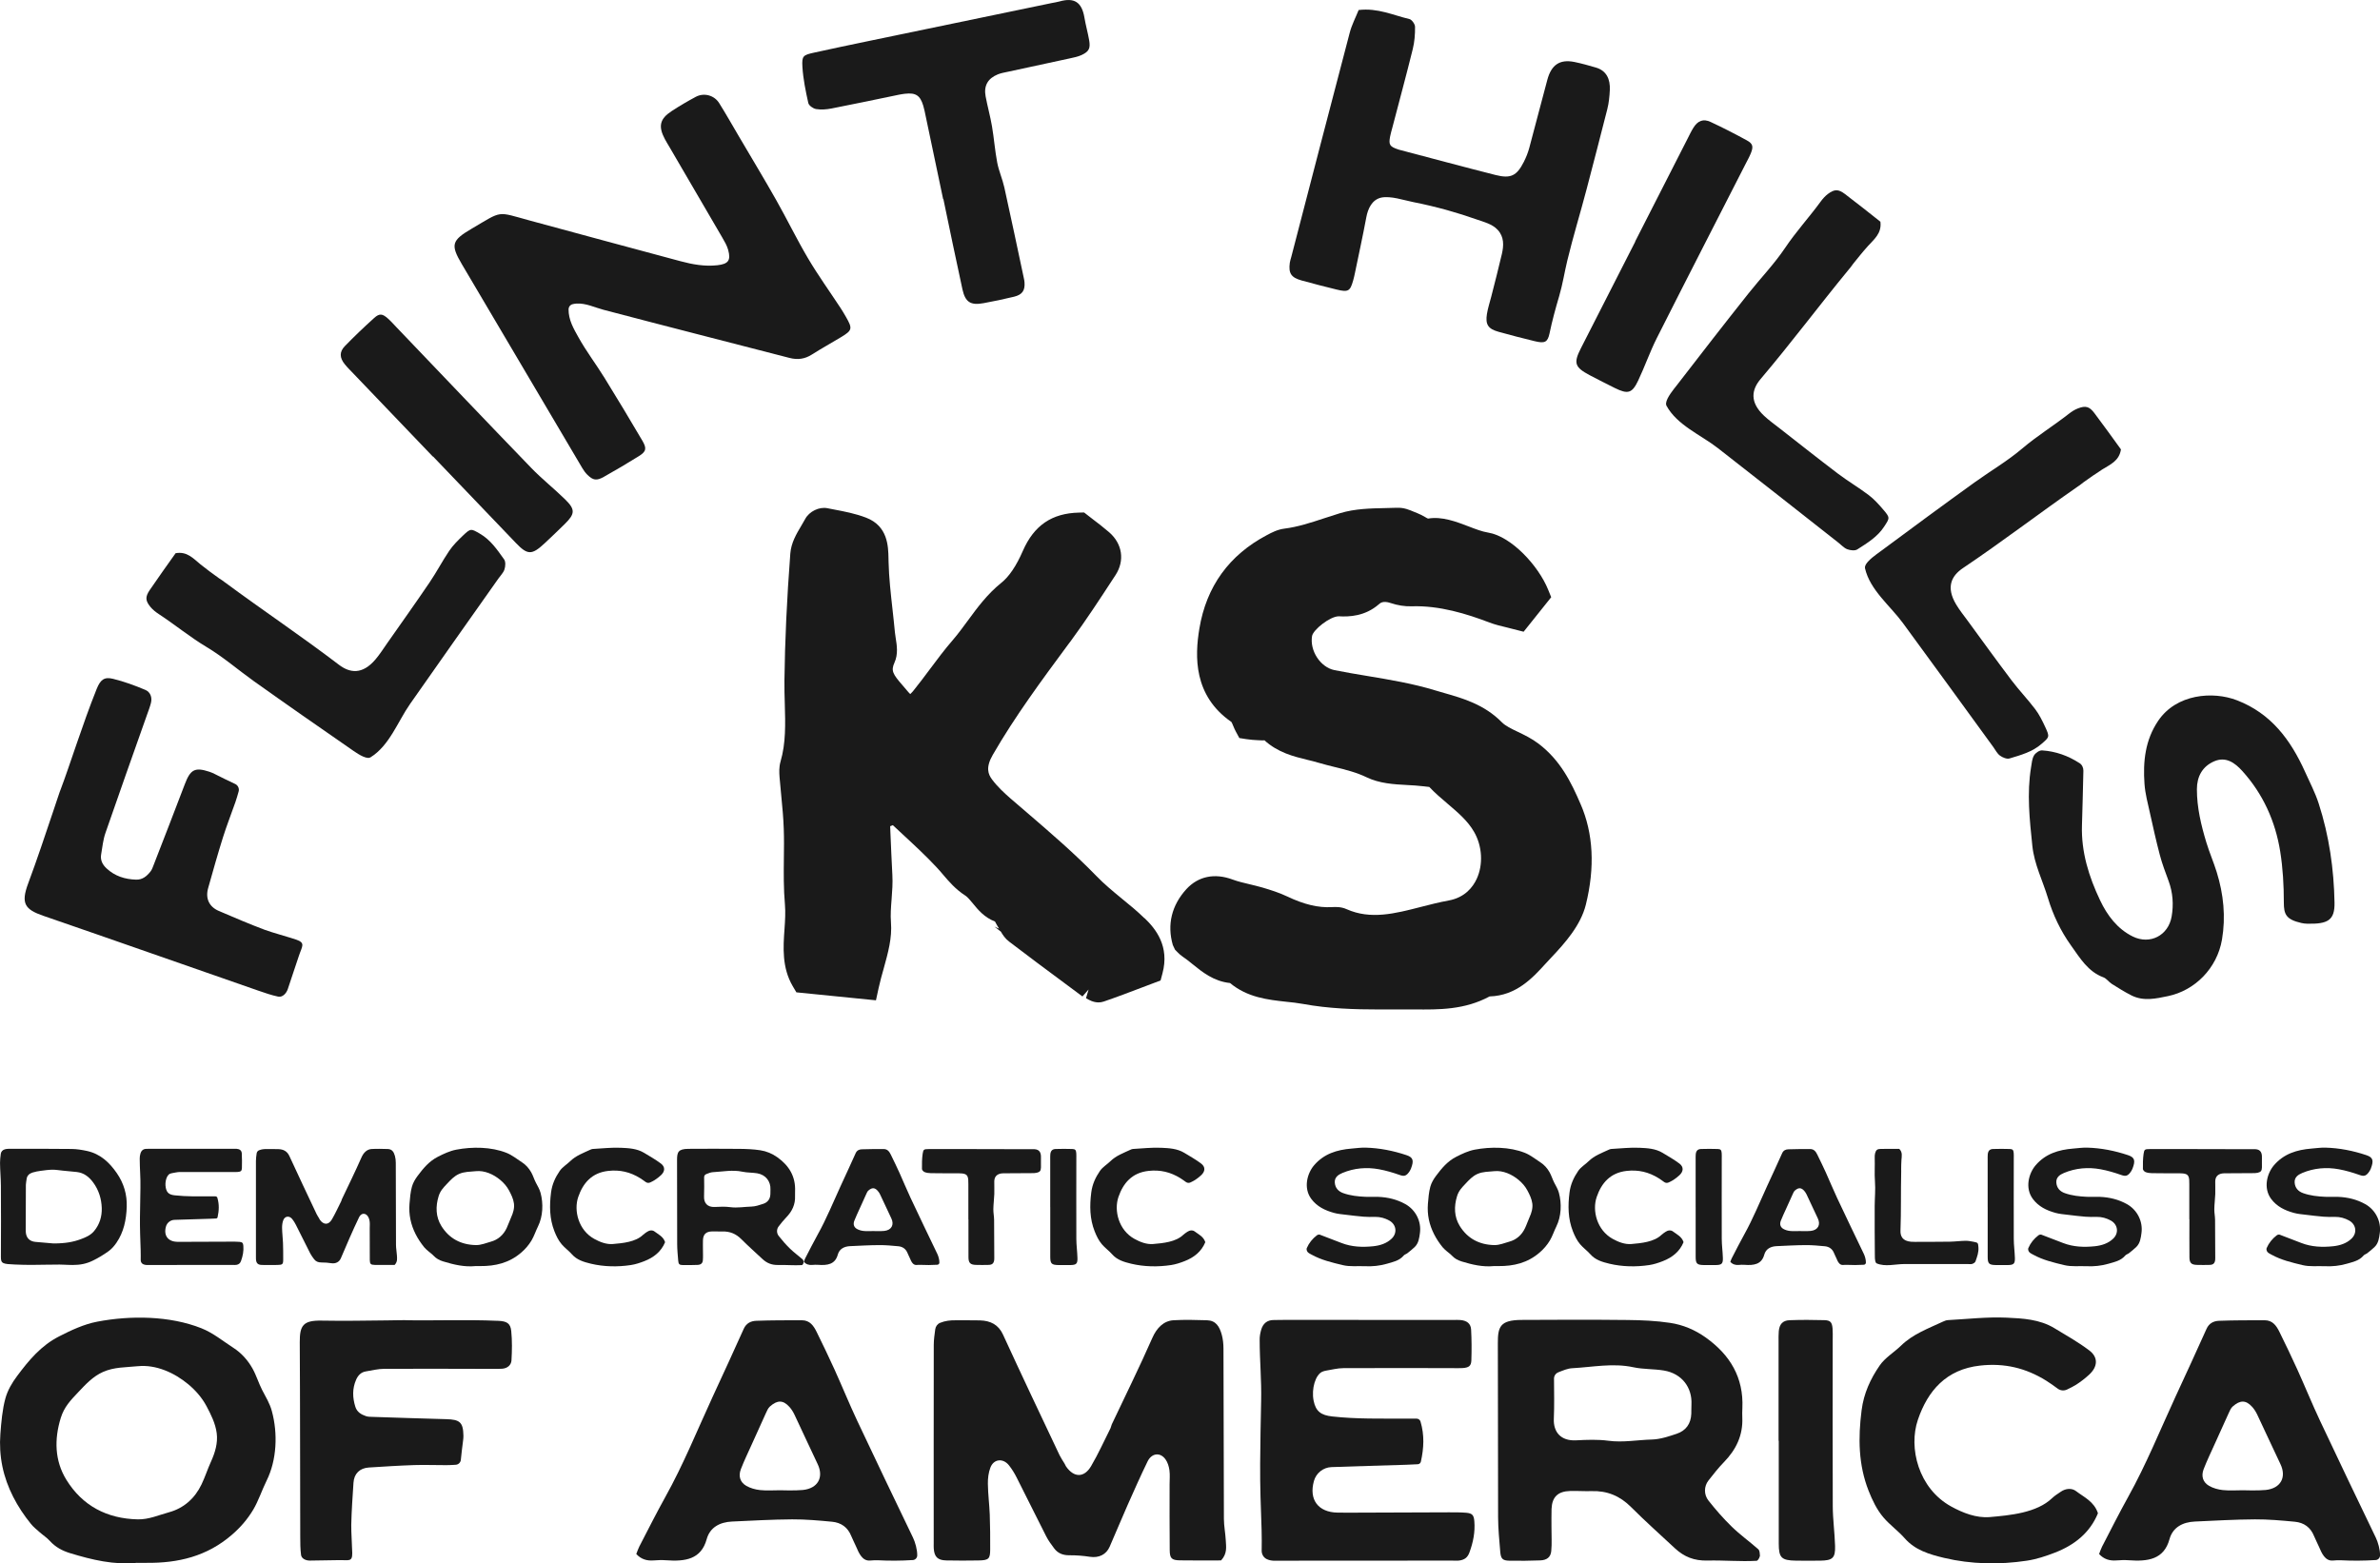 <?xml version="1.0" encoding="UTF-8"?>
<svg id="b" data-name="Layer 1" xmlns="http://www.w3.org/2000/svg" viewBox="0 0 937.66 616">
  <defs>
    <style>
      .c {
        fill: #1a1a1a;
      }
    </style>
  </defs>
  <g>
    <path class="c" d="M92.67,308.91c1.11.53,1.68,1.8,1.34,2.98-.41,1.45-.79,2.78-1.24,4.08-1.62,4.66-3.45,9.26-4.93,13.97-2.08,6.64-3.97,13.34-5.85,20.04-1.13,4.04.42,7.33,4.22,8.95,5.98,2.55,11.95,5.14,18.03,7.41,3.01,1.12,9.27,2.82,12.34,3.85,3.99,1.34,2.4,2.64,1.12,6.6-1.6,4.96-2.7,7.9-4.3,12.88-.55,1.69-2.06,3.37-3.79,3.02-2.59-.53-5.49-1.54-7.97-2.4-28.18-9.78-56.31-19.72-84.51-29.42-7.35-2.53-8.98-4.87-6.03-12.78,3.52-9.44,6.69-19.02,9.91-28.57.83-2.44,2.69-8.17,2.98-8.72,3.43-9.04,8.73-25.98,13.86-38.73.08-.19.14-.39.22-.57,1.48-3.64,2.94-4.89,6.43-4.04,4.35,1.06,8.6,2.62,12.73,4.36,2,.83,2.81,2.94,2.23,5.2-.41,1.59-1.01,3.13-1.56,4.68-5.48,15.52-11.01,31.02-16.38,46.58-.92,2.67-1.18,5.56-1.67,8.37-.4,2.23.54,4.03,2.1,5.49,3.27,3.07,7.26,4.33,11.68,4.46,2.54.07,4.22-1.39,5.65-3.19.62-.78.95-1.81,1.32-2.76,4.08-10.52,8.18-21.02,12.18-31.57,2.22-5.86,3.93-6.91,9.76-4.98.72.24,1.42.55,2.09.89,2.93,1.5,4.96,2.46,8.05,3.93h0Z"/>
    <path class="c" d="M144.98,298.62c-2.2-.08-5.83-2.85-7.17-3.77-12.65-8.75-25.27-17.53-37.8-26.46-6.25-4.46-12.06-9.53-18.66-13.48-6.6-3.95-12.42-8.78-18.82-12.97-1.18-.77-2.34-1.69-3.24-2.77-2.02-2.46-2.14-3.96-.31-6.66,3.34-4.94,6.84-9.76,10.2-14.53,4.55-.83,7.01,2.12,9.83,4.41,2.34,1.9,4.8,3.67,7.25,5.44.64.46,1.51.92,2.09,1.44,15.65,11.55,30.34,21.35,45.15,32.64,4.34,3.31,9.27,4,14.44-2.1,1.72-2.04,3.17-4.31,4.7-6.5,5.55-7.92,11.16-15.79,16.59-23.8,2.75-4.05,5.03-8.43,7.77-12.49,1.47-2.17,3.39-4.07,5.29-5.89,3.19-3.05,3.27-2.86,6.73-.87,4.25,2.44,6.87,6.36,9.59,10.15.65.91.53,2.73.14,3.94-.41,1.31-1.54,2.4-2.37,3.58-11.62,16.48-23.29,32.92-34.83,49.45-4.84,6.93-8.12,16.42-15.59,21.03-.27.17-.61.24-.99.22Z"/>
    <path class="c" d="M170.54,179.91c-10.48-10.94-20.95-21.88-31.42-32.83-1.13-1.18-2.3-2.33-3.33-3.61-2.01-2.51-2.13-4.83.08-7.1,3.71-3.83,7.59-7.52,11.55-11.09,2.06-1.86,3.22-1.71,5.35.17,1.23,1.08,2.31,2.32,3.44,3.5,17.69,18.49,35.32,37.03,53.1,55.43,4.23,4.38,9.06,8.19,13.42,12.47,3.98,3.92,3.83,5.63-.26,9.65-2.64,2.59-5.3,5.15-8.01,7.67-4.92,4.57-6.64,4.54-11.15-.16-10.91-11.37-21.8-22.76-32.7-34.15l-.06.06Z"/>
    <path class="c" d="M225.54,119.88c-.9.21-1.52,1.02-1.54,1.94-.05,4.28,2.06,7.79,3.94,11.16,3.07,5.5,6.92,10.56,10.24,15.93,5.07,8.19,10.02,16.44,14.9,24.74,1.81,3.07,1.5,4.29-1.4,6.09-4.53,2.83-9.14,5.54-13.8,8.16-2.82,1.59-4.22,1.39-6.46-.82-.77-.76-1.42-1.65-1.97-2.58-15.84-26.78-31.67-53.56-47.47-80.37-4.53-7.68-4.1-9.36,3.85-14.02,12.37-7.26,9.65-6.81,22.88-3.22,19.79,5.36,39.57,10.74,59.37,16.03,4.74,1.27,9.58,2.15,14.55,1.59,4.31-.48,5.39-1.9,4.25-6.05-.48-1.74-1.45-3.36-2.37-4.95-6.89-11.87-13.83-23.71-20.75-35.57-.62-1.06-1.28-2.1-1.85-3.19-2.62-4.97-1.98-7.9,2.65-10.94,3.09-2.03,6.29-3.9,9.55-5.65,3.23-1.73,7.27-.65,9.22,2.45,2.72,4.34,5.23,8.8,7.83,13.21,4.88,8.3,9.86,16.54,14.6,24.92,4.32,7.63,8.15,15.55,12.61,23.09,3.94,6.66,8.48,12.97,12.74,19.45.79,1.2,1.52,2.43,2.23,3.68,2.57,4.5,2.44,5.19-1.83,7.79-3.86,2.35-7.84,4.52-11.65,6.95-2.8,1.79-5.65,2.15-8.8,1.33-24.43-6.32-48.89-12.54-73.3-18.97-3.54-.93-6.86-2.65-10.65-2.45-.53.03-1.05.14-1.59.26h0Z"/>
    <path class="c" d="M371.56,78.41c-2.28-10.87-4.56-21.75-6.86-32.63-.29-1.38-.55-2.78-.96-4.13-1.23-4.06-2.94-5.19-7.2-4.71-1.63.18-3.24.56-4.85.89-8.05,1.65-16.09,3.37-24.17,4.93-1.96.38-4.08.53-6.02.21-1.17-.2-2.83-1.38-3.05-2.38-1.04-4.7-2.03-9.47-2.32-14.26-.26-4.35.28-4.64,4.68-5.61,7.02-1.56,14.07-3.02,21.11-4.49,24.14-5.02,48.29-10.02,72.44-15.03,1.01-.21,2.03-.34,3.02-.62,5.82-1.65,8.83.21,9.86,6.37.5,2.98,1.34,5.91,1.86,8.9.56,3.21-.06,4.46-2.98,5.83-1.46.68-3.11.99-4.7,1.34-8.03,1.76-16.07,3.47-24.11,5.21-1.4.31-2.86.53-4.17,1.06-3.96,1.6-5.61,4.49-4.84,8.64.74,3.97,1.84,7.87,2.52,11.85.81,4.75,1.16,9.58,2.06,14.3.64,3.33,2.08,6.5,2.81,9.81,2.63,11.83,5.11,23.7,7.64,35.55.13.59.26,1.19.3,1.79.25,3.19-.86,4.89-4.12,5.68-3.99.97-8.02,1.82-12.06,2.55-5.07.92-7.16-.39-8.28-5.49-2.6-11.84-5.02-23.72-7.51-35.58-.03,0-.06,0-.09.02h0Z"/>
    <path class="c" d="M535.26,3.95c7.56-.9,13.65,2.07,19.99,3.55.97.22,2.23,1.99,2.24,3.04.04,2.93-.19,5.93-.89,8.77-2.56,10.37-5.36,20.68-8.06,31.01-.3,1.15-.65,2.29-.87,3.45-.63,3.33-.18,4,3.35,5.17.19.06.39.11.59.16,12.52,3.29,25.03,6.67,37.58,9.85,6,1.52,8.37.33,11.14-5.13.88-1.74,1.63-3.58,2.14-5.46,2.43-8.97,4.71-17.99,7.15-26.96,1.53-5.64,4.68-8.22,10.75-6.96,2.81.58,5.61,1.37,8.37,2.18,4.21,1.23,5.68,4.59,5.49,8.84-.12,2.54-.38,5.12-1,7.57-2.65,10.43-5.35,20.85-8.08,31.26-2.44,9.33-5.37,18.83-7.66,28.32-1.13,4.67-1.85,9.46-3.21,14.05-1.42,4.82-2.77,9.72-3.79,14.64-.74,3.58-1.9,4.07-5.74,3.16-4.8-1.15-9.57-2.4-14.33-3.72-4.12-1.14-5.27-2.84-4.61-7.01.37-2.33,1.14-4.6,1.72-6.91,1.4-5.56,2.87-11.11,4.16-16.7.77-3.33.96-6.74-1.64-9.56-2.14-2.32-5.48-3.11-8.36-4.12-3.71-1.31-7.47-2.5-11.26-3.56-4.52-1.27-9.1-2.36-13.71-3.27-3.7-.73-8.84-2.53-12.6-1.74-3.64.86-5.2,4.38-5.83,7.76-1.37,7.36-2.98,14.67-4.49,22-.2.97-.42,1.94-.69,2.88-1.2,4.25-1.93,4.69-6.54,3.57-4.59-1.12-9.17-2.3-13.73-3.56-4.18-1.16-5.25-2.83-4.69-6.98.11-.78.38-1.54.58-2.3,7.66-29.48,15.3-58.98,23.05-88.44.79-3,2.27-5.82,3.48-8.83h0Z"/>
    <path class="c" d="M644.23,95.11c6.88-13.49,13.76-26.99,20.64-40.48.74-1.46,1.44-2.95,2.31-4.33,1.71-2.73,3.86-3.6,6.73-2.26,4.84,2.25,9.59,4.69,14.27,7.25,2.44,1.33,2.67,2.48,1.6,5.11-.61,1.51-1.43,2.94-2.17,4.4-11.63,22.79-23.33,45.54-34.85,68.38-2.74,5.44-4.75,11.26-7.36,16.77-2.39,5.05-4.05,5.47-9.19,2.94-3.31-1.64-6.61-3.31-9.88-5.04-5.93-3.14-6.47-4.77-3.52-10.58,7.14-14.05,14.31-28.08,21.47-42.12l-.07-.04Z"/>
    <path class="c" d="M656.39,158.88c.19-2.19,3.14-5.68,4.14-6.96,9.39-12.18,18.81-24.33,28.38-36.37,4.77-6.01,10.14-11.55,14.42-17.94,4.29-6.38,9.41-11.95,13.92-18.12.83-1.14,1.81-2.25,2.93-3.09,2.56-1.89,4.06-1.93,6.67.03,4.76,3.59,9.39,7.33,13.98,10.93.59,4.58-2.48,6.89-4.91,9.59-2.02,2.24-3.91,4.61-5.8,6.96-.5.62-.99,1.46-1.54,2.01-12.35,15.03-22.88,29.19-34.92,43.39-3.53,4.17-4.48,9.05,1.35,14.53,1.94,1.82,4.14,3.38,6.25,5.03,7.62,5.95,15.19,11.96,22.9,17.8,3.91,2.95,8.16,5.45,12.07,8.41,2.09,1.58,3.89,3.59,5.61,5.59,2.88,3.34,2.69,3.41.52,6.76-2.65,4.11-6.7,6.53-10.63,9.05-.94.6-2.75.38-3.94-.06-1.29-.48-2.32-1.66-3.45-2.55-15.85-12.45-31.67-24.95-47.58-37.33-6.67-5.19-15.98-8.96-20.2-16.66-.15-.28-.2-.62-.17-1Z"/>
    <path class="c" d="M734.86,222.91c.78-2.05,4.57-4.6,5.88-5.57,12.35-9.16,24.72-18.29,37.21-27.28,6.23-4.48,12.9-8.36,18.76-13.34,5.86-4.98,12.31-8.93,18.33-13.65,1.11-.87,2.35-1.68,3.67-2.17,2.98-1.13,4.44-.75,6.41,1.85,3.6,4.75,7.05,9.61,10.48,14.32-.68,4.57-4.26,5.96-7.34,7.89-2.55,1.61-5.01,3.37-7.48,5.12-.64.46-1.35,1.13-2.03,1.51-15.97,11.11-29.96,21.87-45.41,32.26-4.53,3.05-6.77,7.49-2.65,14.35,1.37,2.29,3.06,4.38,4.64,6.54,5.71,7.8,11.37,15.65,17.2,23.36,2.95,3.91,6.37,7.47,9.33,11.38,1.58,2.09,2.76,4.52,3.88,6.91,1.86,4,1.66,4.02-1.34,6.65-3.67,3.24-8.23,4.46-12.7,5.81-1.07.32-2.75-.38-3.77-1.13-1.11-.81-1.78-2.23-2.63-3.39-11.87-16.3-23.69-32.63-35.63-48.87-5-6.81-12.94-12.97-14.9-21.53-.07-.31-.03-.65.11-1.01Z"/>
    <path class="c" d="M819.27,300.67c1.01.65,1.56,1.83,1.53,3.03-.19,7.66-.33,14.59-.56,21.52-.34,10.49,2.75,20.29,7.16,29.56,2.79,5.87,6.77,11.23,12.85,14.22,6.82,3.35,14.03-.4,15.32-7.88.81-4.67.5-9.38-1.19-13.97-1.25-3.4-2.55-6.79-3.47-10.3-1.44-5.47-2.67-10.99-3.89-16.51-.84-3.78-1.86-7.58-2.14-11.4-.64-8.88.25-17.31,5.38-24.92,7.15-10.59,21.5-11.79,31.08-8.08,13.4,5.18,21.13,15.57,26.84,28.28,1.84,4.09,3.95,8.12,5.32,12.37,4.12,12.72,6,25.81,6.24,39.08.12,6.91-2.61,8.48-10.76,8.29-.77-.02-1.55-.1-2.3-.28-6.1-1.4-6.91-3.46-6.91-8.13,0-6.67-.37-13.45-1.43-20.05-1.91-11.95-6.8-22.73-14.94-31.72-2.91-3.22-6.47-5.8-11.07-3.81-4.64,2.01-6.8,5.97-6.81,11-.01,7.16,1.65,14.14,3.73,20.99,1.19,3.93,2.85,7.72,4.07,11.65,2.71,8.73,3.6,17.62,2.09,26.56-1.94,11.43-10.75,20.12-21.25,22.31-4.72.98-9.64,2.14-14.43-.27-2.66-1.34-5.2-2.94-7.73-4.53-1.18-.74-2.08-2.14-3.31-2.59-6.1-2.25-9.22-7.6-12.78-12.57-4.06-5.67-7.07-12.01-9.08-18.69-2.06-6.84-5.38-13.26-6.14-20.54-1.08-10.36-2.21-20.69-.5-31,.26-1.59.39-3.34,1.16-4.64.6-1,2.12-2.05,3.19-1.98,5.35.35,10.28,2.12,14.73,5.02h0Z"/>
  </g>
  <g>
    <g>
      <g>
        <path class="c" d="M.29,454.68c.11-.91.79-1.64,1.68-1.84.44-.1.86-.18,1.28-.18,8.34-.02,16.67-.04,25.01.06,2.01.02,4.04.36,6.01.78,5.21,1.13,8.82,4.5,11.73,8.71,2.77,4,4.1,8.47,3.93,13.35-.18,5.05-1.15,9.89-4.07,14.14-.85,1.24-1.9,2.44-3.11,3.31-1.98,1.42-4.1,2.71-6.31,3.77-2.52,1.21-4.92,1.65-7.83,1.65-2.39,0-4.49-.24-6.94-.14-.86.04-2.37,0-3.24.03-4.19.12-8.29.12-12.58-.07-4.75-.21-5.53-.33-5.5-3.01.07-9.32.05-18.65,0-27.98-.02-3.04-.32-6.07-.34-9.1-.01-1.13.14-2.26.29-3.46h0ZM21.09,489.94c4.56.02,7.84-.59,10.74-1.68,1.91-.71,3.79-1.5,5.17-3.11,2.25-2.64,3.19-5.85,3.09-9.14-.11-3.63-1.17-7.14-3.43-10.16-1.63-2.19-3.64-3.75-6.45-4.06-1.85-.2-3.7-.36-5.55-.54-1.34-.13-2.69-.37-4.03-.36-1.51.02-3.03.23-4.54.44-1.08.15-2.18.33-3.22.66-1.28.4-2.24,1.19-2.4,2.66-.08.75-.27,1.49-.28,2.24-.04,5.51-.04,11.03-.05,16.54,0,.68-.03,1.36.02,2.03.15,2.31,1.53,3.69,3.84,3.88,2.36.19,4.72.4,7.08.61h0Z"/>
        <path class="c" d="M85.65,472c.77,2.6.64,5.05.07,7.62-.06.27-.3.48-.59.49-.8.04-1.49.08-2.19.1-4.74.15-9.48.27-14.23.44-1.57.06-2.91,1.14-3.33,2.65-.98,3.54.81,5.93,4.48,6,.68.01,1.36.02,2.04.01,6.38-.02,12.75-.05,19.13-.07,1.1,0,2.21-.01,3.31.08,1.15.1,1.45.44,1.54,1.6.17,2.05-.22,4-.93,5.95-.35.96-.93,1.35-1.79,1.51-.49.09-1.02.03-1.53.03-10.88,0-21.76.02-32.65.02-.85,0-1.74.11-2.6-.32-.59-.29-.94-.92-.94-1.58,0-1.24.03-2.6-.02-3.96-.15-4.22-.31-8.39-.28-12.61.03-3.98.1-7.96.19-11.95.09-3.85-.28-7.68-.28-11.52-.02-.66.11-1.34.29-1.98.34-1.17,1.12-1.86,2.42-1.84.68,0,1.36-.03,2.04-.03,10.71,0,21.43,0,32.14,0,.42,0,.85-.02,1.27.01,1.24.1,1.98.66,2.05,1.81.1,1.94.11,3.9.05,5.84-.04,1.07-.48,1.39-1.67,1.48-.68.05-1.36.01-2.04.01-6.89,0-13.77-.03-20.66,0-1.08,0-2.16.3-3.24.47-.25.04-.5.11-.73.21-1.3.56-2.11,3.22-1.66,5.51.4,2.06,1.44,2.77,3.52,3,4.65.52,9.32.4,13.98.41.67,0,1.33,0,2.07,0,.35,0,.66.22.76.56h0Z"/>
        <path class="c" d="M155.47,498.41c-2.57,0-5.21.03-7.84-.01-1.57-.03-1.92-.37-1.94-1.93-.04-4.17-.02-8.34-.03-12.51,0-.9.09-1.81-.03-2.69-.1-.72-.33-1.5-.75-2.08-1.02-1.42-2.64-1.17-3.4.4-1.34,2.75-2.58,5.55-3.82,8.35-1.16,2.61-2.25,5.26-3.39,7.88-.65,1.48-2.05,2.17-3.76,1.91-1.29-.2-2.58-.3-3.89-.29-1.25,0-2.21-.37-2.9-1.32-.54-.73-1.09-1.46-1.5-2.25-1.9-3.73-3.74-7.49-5.63-11.22-.4-.8-.88-1.58-1.44-2.29-1.12-1.43-2.9-1.26-3.54.4-.37.96-.5,2.06-.48,3.1.03,1.94.28,3.89.36,5.83.08,2.2.09,4.41.08,6.62,0,1.83-.28,2.08-2.24,2.11-2.04.03-4.08.05-6.13,0-1.63-.04-2.24-.68-2.36-2.25-.02-.33-.01-.65-.01-.98,0-12.59-.02-25.17,0-37.76,0-1,.15-1.99.28-2.95.07-.55.42-1.03.93-1.24,1-.41,1.97-.5,2.98-.48,1.53.02,3.06-.03,4.59.02,2.01.06,3.51.8,4.39,2.71,3.52,7.67,7.14,15.29,10.75,22.92.21.45.71,1.2.96,1.63.1.17.16.36.27.52,1.49,2.15,3.44,2.19,4.77-.07,1.37-2.34,2.48-4.81,3.7-7.24.11-.22.12-.48.23-.7,2.59-5.48,5.28-10.92,7.72-16.47.82-1.87,2.14-3.23,4.01-3.34,2.12-.13,4.25-.06,6.37,0,1.67.05,2.38,1.15,2.82,2.76.23.85.32,1.76.33,2.64.04,10.79.04,21.58.08,32.37,0,1.37.29,2.74.36,4.12.06,1.21.32,2.47-.89,3.79h0Z"/>
        <path class="c" d="M174.61,497.03c-1.5-.46-2.8-1.15-3.88-2.34-.57-.62-1.3-1.09-1.93-1.65-.58-.51-1.19-1-1.67-1.59-2.59-3.19-4.6-6.89-5.43-10.94-.42-2.03-.53-4.11-.37-6.18.17-2.18.37-4.63.96-6.74.43-1.55,1.26-2.95,2.21-4.23,2.26-3.03,4.56-5.8,7.99-7.56,2.29-1.17,4.73-2.32,7.27-2.81,6.29-1.2,13.76-1.14,19.78,1.25,2.24.89,4.08,2.43,6.08,3.71,1.54.99,2.77,2.37,3.66,3.96.73,1.29,1.14,2.73,1.82,4.05.7,1.36,1.46,2.55,1.87,4.06,1.14,4.23.94,9.26-1,13.19-.9,1.81-1.55,3.86-2.57,5.57-1.08,1.8-2.42,3.35-4.01,4.73-4.77,4.13-10.24,5.4-16.24,5.35-.6,0-1.19,0-1.79,0-4.39.44-8.57-.56-12.73-1.83ZM187.43,461.47c-2.28.24-4.42.14-6.58,1.09-1.91.84-3.32,2.37-4.72,3.86-1.47,1.55-2.67,2.79-3.32,4.9-1.25,4.07-1.14,8.14,1.05,11.7,3.06,4.99,7.76,7.45,13.61,7.57,2.1.04,3.97-.81,5.91-1.34,2.83-.77,4.94-2.64,6.22-5.32.67-1.41,1.14-2.9,1.79-4.32.77-1.69,1.34-3.54,1.09-5.42-.24-1.82-1.1-3.57-1.96-5.17-.85-1.58-2.06-2.97-3.44-4.11-2.62-2.19-6.15-3.81-9.63-3.44h0Z"/>
        <path class="c" d="M254.42,465.76c-.78-.56-1.49-1.08-2.24-1.55-3.86-2.39-7.91-3.37-12.55-2.85-6.45.71-9.95,4.79-11.83,10.3-1.81,5.33.08,13.05,6.32,16.49,2.19,1.21,4.78,2.24,7.34,2.02,3.87-.33,8.93-.79,11.86-3.6.49-.47,1.08-.83,1.64-1.22.94-.65,2.11-.73,2.89-.13,1.52,1.17,3.46,1.98,4.18,4.22-1.54,3.75-4.5,6.05-8.17,7.48-1.72.67-3.49,1.26-5.33,1.54-5.19.78-10.61.69-15.72-.53-2.84-.68-5.53-1.48-7.49-3.71-1.26-1.43-2.82-2.52-4.04-3.96-1.28-1.5-2.13-3.29-2.85-5.11-1.94-4.93-2-10.02-1.33-15.28.41-3.26,1.69-5.98,3.43-8.51,1.04-1.51,2.76-2.51,4.11-3.82,2.27-2.21,5.16-3.23,7.91-4.52.3-.14.64-.28.96-.3,3.72-.2,7.46-.64,11.16-.47,3.08.14,6.28.3,9.08,1.99,2.25,1.36,4.55,2.66,6.65,4.24,1.74,1.32,1.62,3.1-.04,4.62-.75.69-1.57,1.32-2.43,1.88-.54.35-1.12.62-1.76.93-.56.27-1.24.22-1.75-.15Z"/>
        <path class="c" d="M316.57,497.58c-.15.5-.42.89-.65.9-3.13.18-6.18-.12-9.32-.05-2.52.06-4.45-.71-6.19-2.33-2.79-2.61-5.65-5.14-8.34-7.84-2.11-2.12-4.54-3.13-7.5-3.03-1.36.04-2.72-.06-4.08-.02-2.33.06-3.44,1.13-3.54,3.41-.05,1.18,0,2.39-.01,3.5-.01,1.68.1,3.04-.04,4.52-.11,1.16-.84,1.72-2.1,1.76-1.95.07-3.91.1-5.87.06-1.28-.03-1.62-.37-1.73-1.69-.18-2.18-.4-4.37-.41-6.56-.04-11.03,0-22.05-.05-33.08-.01-3.16.43-4.43,4.51-4.46,6.72-.04,13.45-.06,20.17.01,2.71.03,5.43.14,8.11.55,2.42.37,4.69,1.31,6.74,2.77,4.63,3.3,7.23,7.6,6.97,13.42-.03.6-.04,1.21-.01,1.82.15,3.35-1.17,6.09-3.49,8.46-1.06,1.08-2,2.29-2.94,3.49-.88,1.12-.89,2.69,0,3.81,1.37,1.74,2.84,3.43,4.43,4.98,1.57,1.53,3.37,2.82,5.02,4.27.31.28.29.73.34,1.31ZM277.41,463.83c.01,2.63.08,5.13-.03,7.63-.11,2.52,1.31,4.26,4.23,4.11,2.04-.11,4.11-.19,6.12.08,2.81.37,5.55-.16,8.32-.23,1.57-.04,3.15-.59,4.66-1.09,1.78-.59,2.74-1.93,2.8-3.83.02-.59,0-1.19.03-1.78.15-3.13-1.76-5.84-5.25-6.42-1.91-.32-3.9-.21-5.79-.62-3.91-.84-7.77-.02-11.64.18-.87.04-1.72.42-2.63.77-.5.19-.83.67-.82,1.2Z"/>
        <path class="c" d="M369.27,498.34c-2.22.14-4.5.15-6.61.04-.52-.03-1.04.02-1.56.05-1.45.1-2.09-1.41-2.62-2.65-.29-.69-.66-1.34-.93-2.03-.65-1.63-1.91-2.54-3.63-2.7-2.52-.24-5.06-.47-7.6-.45-3.81.02-7.62.24-11.43.41-2.33.11-4.21,1.1-4.82,3.35-1.06,3.87-4.1,4.28-7.78,4.01-.77-.06-1.54-.02-2.3.04-1.31.1-2.39-.22-3.31-1.22.2-.51.35-.98.57-1.41,1.64-3.16,3.23-6.34,4.97-9.46,3.43-6.16,6.06-12.69,9-19.07,1.98-4.28,3.96-8.56,5.89-12.87.48-1.08,1.37-1.5,2.39-1.53,2.89-.11,5.78-.1,8.67-.1,1.51,0,2.23,1.06,2.79,2.2,1.17,2.38,2.32,4.77,3.42,7.18,1.47,3.24,2.8,6.54,4.32,9.76,3.49,7.42,7.04,14.82,10.6,22.21.39.81.82,2.24.8,3.38,0,.46-.37.84-.83.87ZM348.37,485.01c2.87-.3,4-2.42,2.8-4.93-1.5-3.14-2.94-6.3-4.43-9.44-.25-.52-.57-1.02-.96-1.45-1.18-1.31-2.27-1.32-3.69-.06-.36.32-.56.82-.77,1.27-.9,1.95-1.78,3.92-2.66,5.88-.71,1.58-1.47,3.15-2.09,4.76-.51,1.33-.15,2.5,1.03,3.18.77.44,1.72.71,2.61.8,1.26.14,2.55.04,3.82.04,0,0,2.9.1,4.33-.05Z"/>
        <path class="c" d="M381.51,480.43c0-4.6,0-9.19,0-13.79,0-.59.01-1.17-.04-1.76-.15-1.75-.75-2.35-2.51-2.52-.67-.06-1.36-.05-2.04-.05-3.4-.02-6.8,0-10.2-.06-.83-.01-1.7-.13-2.46-.43-.46-.18-1.03-.8-1.03-1.22-.02-1.99-.02-4,.27-5.97.26-1.78.51-1.85,2.37-1.87,2.97-.03,5.95-.03,8.92-.02,10.2.02,20.4.05,30.6.07.42,0,.85.03,1.27,0,2.5-.17,3.56.83,3.45,3.42-.05,1.25.04,2.51,0,3.76-.05,1.35-.4,1.8-1.7,2.11-.65.15-1.34.14-2.02.14-3.4.03-6.8.04-10.2.06-.59,0-1.2-.03-1.78.07-1.74.31-2.65,1.34-2.69,3.09-.04,1.67.08,3.34.01,5.01-.07,1.99-.35,3.98-.38,5.97-.02,1.4.29,2.81.3,4.21.06,5.01.05,10.03.07,15.04,0,.25,0,.5-.03.75-.17,1.31-.77,1.91-2.15,1.95-1.7.05-3.4.05-5.1,0-2.13-.06-2.87-.77-2.89-2.93-.04-5.01-.01-10.03-.01-15.04-.01,0-.02,0-.04,0h0Z"/>
        <path class="c" d="M413.76,475.65c0-6.26,0-12.53,0-18.79,0-.68-.02-1.36.04-2.03.12-1.33.75-2.05,2.05-2.1,2.2-.08,4.42-.07,6.62,0,1.15.03,1.45.41,1.55,1.58.06.67.03,1.35.03,2.03,0,10.58-.04,21.17,0,31.75.01,2.52.37,5.04.44,7.56.07,2.31-.46,2.78-2.83,2.81-1.53.02-3.06.02-4.59,0-2.78-.04-3.28-.54-3.29-3.24,0-6.52,0-13.03,0-19.56h-.03Z"/>
        <path class="c" d="M467.25,465.76c-.78-.56-1.49-1.08-2.24-1.55-3.86-2.39-7.91-3.37-12.55-2.85-6.45.71-9.95,4.79-11.83,10.3-1.81,5.33.08,13.05,6.32,16.49,2.19,1.21,4.78,2.24,7.34,2.02,3.87-.33,8.93-.79,11.86-3.6.49-.47,1.08-.83,1.64-1.22.94-.65,2.11-.73,2.89-.13,1.52,1.17,3.46,1.98,4.18,4.22-1.54,3.75-4.5,6.05-8.17,7.48-1.72.67-3.49,1.26-5.33,1.54-5.19.78-10.61.69-15.72-.53-2.84-.68-5.53-1.48-7.49-3.71-1.26-1.43-2.82-2.52-4.04-3.96-1.28-1.5-2.13-3.29-2.85-5.11-1.94-4.93-2-10.02-1.33-15.28.41-3.26,1.69-5.98,3.43-8.51,1.04-1.51,2.76-2.51,4.11-3.82,2.27-2.21,5.16-3.23,7.91-4.52.3-.14.64-.28.96-.3,3.72-.2,7.46-.64,11.16-.47,3.08.14,6.28.3,9.08,1.99,2.25,1.36,4.55,2.66,6.65,4.24,1.74,1.32,1.62,3.1-.04,4.62-.75.69-1.57,1.32-2.43,1.88-.54.35-1.12.62-1.76.93-.56.27-1.24.22-1.75-.15Z"/>
      </g>
      <g>
        <path class="c" d="M520.19,486.57c2.96,1.13,5.64,2.14,8.31,3.19,4.04,1.58,8.29,1.73,12.51,1.29,2.67-.28,5.32-1.09,7.32-3.05,2.25-2.2,1.78-5.52-.96-7.06-1.71-.96-3.59-1.49-5.61-1.46-1.5.02-3,.06-4.49-.07-2.33-.19-4.65-.48-6.97-.76-1.59-.19-3.21-.32-4.74-.74-3.55-.98-6.71-2.49-8.97-5.54-3.14-4.25-1.63-10.01,1.14-13.24,3.87-4.51,8.99-6.09,14.73-6.56,1.85-.15,3.71-.42,5.56-.37,5.53.15,10.89,1.22,16.1,2.96,2.71.9,2.95,2.19,1.75,5.34-.11.3-.26.59-.43.86-1.39,2.18-2.3,2.22-4.12,1.57-2.6-.92-5.29-1.71-8.01-2.21-4.92-.9-9.8-.49-14.43,1.45-1.65.69-3.15,1.72-3.01,3.79.14,2.09,1.39,3.48,3.35,4.17,2.79.99,5.74,1.31,8.7,1.44,1.7.08,3.41-.05,5.1.02,3.78.15,7.37,1.03,10.64,2.85,4.19,2.33,6.36,6.97,5.76,11.36-.27,1.98-.5,4.05-2.1,5.59-.89.85-1.87,1.62-2.83,2.39-.45.36-1.12.51-1.47.93-1.72,2.07-4.23,2.54-6.66,3.25-2.77.8-5.66,1.1-8.54.96-2.95-.14-5.91.27-8.86-.44-4.19-1.01-8.37-2-12.15-4.08-.58-.32-1.25-.61-1.65-1.09-.31-.37-.51-1.11-.33-1.52.88-2.04,2.24-3.71,3.99-5.05.39-.3.93-.36,1.39-.18Z"/>
        <path class="c" d="M575.84,497.03c-1.5-.46-2.8-1.15-3.88-2.34-.57-.62-1.3-1.09-1.93-1.65-.58-.51-1.19-1-1.67-1.59-2.59-3.19-4.59-6.89-5.43-10.94-.42-2.03-.53-4.11-.37-6.18.17-2.18.37-4.63.95-6.74.43-1.55,1.26-2.95,2.21-4.23,2.26-3.03,4.55-5.8,7.99-7.56,2.29-1.17,4.73-2.32,7.27-2.81,6.29-1.2,13.76-1.14,19.78,1.25,2.24.89,4.08,2.43,6.08,3.71,1.54.99,2.77,2.37,3.66,3.96.72,1.29,1.14,2.73,1.81,4.05.7,1.36,1.46,2.55,1.87,4.06,1.14,4.23.94,9.26-1,13.19-.9,1.81-1.55,3.86-2.57,5.57-1.08,1.8-2.42,3.35-4.02,4.73-4.77,4.13-10.24,5.4-16.24,5.35-.6,0-1.19,0-1.79,0-4.39.44-8.57-.56-12.73-1.83ZM582.08,462.56c-1.91.84-3.32,2.37-4.72,3.86-1.47,1.55-2.67,2.79-3.32,4.9-1.25,4.07-1.14,8.14,1.04,11.7,3.06,4.99,7.76,7.45,13.61,7.57,2.1.04,3.97-.81,5.91-1.34,2.83-.77,4.94-2.64,6.21-5.32.68-1.41,1.14-2.9,1.79-4.32.77-1.69,1.33-3.54,1.09-5.42-.24-1.82-1.1-3.57-1.96-5.17-.85-1.58-2.06-2.97-3.44-4.11-2.62-2.19-6.15-3.81-9.63-3.44-2.28.24-4.42.14-6.58,1.09Z"/>
        <path class="c" d="M657.41,465.91c-.57.27-1.25.22-1.75-.15-.78-.56-1.49-1.08-2.24-1.55-3.86-2.39-7.91-3.37-12.55-2.85-6.44.71-9.95,4.79-11.82,10.3-1.82,5.33.08,13.05,6.32,16.49,2.19,1.21,4.79,2.24,7.34,2.02,3.86-.33,8.93-.79,11.86-3.6.49-.47,1.09-.83,1.64-1.22.94-.65,2.11-.73,2.89-.13,1.52,1.17,3.46,1.98,4.18,4.22-1.54,3.75-4.5,6.05-8.17,7.48-1.72.67-3.49,1.26-5.33,1.54-5.19.78-10.61.69-15.72-.53-2.84-.68-5.53-1.48-7.49-3.71-1.26-1.43-2.82-2.52-4.04-3.96-1.28-1.5-2.13-3.29-2.85-5.11-1.94-4.93-2-10.02-1.33-15.28.41-3.26,1.7-5.98,3.43-8.51,1.03-1.51,2.76-2.51,4.1-3.82,2.27-2.21,5.16-3.23,7.92-4.52.3-.14.63-.28.96-.3,3.72-.2,7.46-.64,11.17-.47,3.08.14,6.28.3,9.08,1.99,2.25,1.36,4.55,2.66,6.65,4.24,1.74,1.32,1.62,3.1-.04,4.62-.75.69-1.57,1.32-2.43,1.88-.54.35-1.12.62-1.76.93h0Z"/>
        <path class="c" d="M668.04,475.65c0-6.26,0-12.53,0-18.79,0-.68-.02-1.36.04-2.03.12-1.33.74-2.05,2.05-2.1,2.2-.08,4.42-.07,6.62,0,1.15.03,1.45.41,1.55,1.58.06.67.03,1.35.03,2.03,0,10.58-.04,21.17,0,31.75,0,2.52.37,5.04.44,7.56.07,2.31-.47,2.78-2.84,2.81-1.53.02-3.06.02-4.59,0-2.78-.04-3.28-.54-3.29-3.24,0-6.52,0-13.03,0-19.56h-.04Z"/>
        <path class="c" d="M734.27,498.34c-2.21.14-4.5.15-6.61.04-.52-.03-1.03.02-1.55.05-1.45.1-2.1-1.41-2.62-2.65-.29-.69-.66-1.34-.93-2.03-.65-1.63-1.91-2.54-3.63-2.7-2.53-.24-5.06-.47-7.6-.45-3.81.02-7.62.24-11.43.41-2.33.11-4.21,1.1-4.82,3.35-1.06,3.87-4.1,4.28-7.78,4.01-.77-.06-1.54-.02-2.3.04-1.31.1-2.39-.22-3.3-1.22.2-.51.35-.98.57-1.41,1.64-3.16,3.23-6.34,4.97-9.46,3.43-6.16,6.06-12.69,9-19.07,1.98-4.28,3.96-8.56,5.89-12.87.48-1.08,1.37-1.5,2.39-1.53,2.89-.11,5.78-.1,8.67-.1,1.51,0,2.23,1.06,2.79,2.2,1.17,2.38,2.32,4.77,3.42,7.18,1.47,3.24,2.8,6.54,4.32,9.76,3.49,7.42,7.04,14.82,10.6,22.21.39.81.82,2.24.8,3.38,0,.46-.37.84-.83.87ZM713.37,485.01c2.87-.3,4-2.42,2.81-4.93-1.5-3.14-2.94-6.3-4.43-9.44-.25-.52-.57-1.02-.95-1.45-1.18-1.31-2.28-1.32-3.69-.06-.36.32-.56.82-.77,1.27-.9,1.95-1.78,3.92-2.66,5.88-.71,1.58-1.47,3.15-2.1,4.76-.51,1.33-.15,2.5,1.03,3.18.77.44,1.71.71,2.61.8,1.26.14,2.55.04,3.82.04,0,0,2.9.1,4.33-.05Z"/>
        <path class="c" d="M739.07,497.52c-.5-.76-.43-2.65-.43-3.32-.06-6.36-.09-12.72-.06-19.08.02-3.17.35-6.35.11-9.52-.24-3.17.01-6.29-.1-9.45-.02-.59.01-1.19.16-1.76.35-1.27.83-1.67,2.18-1.69,2.46-.05,4.93-.01,7.34-.01,1.36,1.34.95,2.88.85,4.37-.08,1.25-.1,2.5-.11,3.74,0,.33.05.73.01,1.05-.18,8.04.01,15.34-.28,23.04-.08,2.26.86,4.09,4.15,4.38,1.1.1,2.21.04,3.32.04,4-.01,8,0,12-.06,2.03-.04,4.05-.31,6.08-.35,1.08-.02,2.18.18,3.25.39,1.79.35,1.75.42,1.9,2.07.19,2.02-.51,3.84-1.15,5.66-.15.44-.8.83-1.3.99-.54.17-1.18.05-1.78.05-8.34,0-16.68-.03-25.02,0-3.49.01-7.49,1.17-10.82-.26-.12-.05-.22-.15-.31-.28Z"/>
        <path class="c" d="M783.09,475.65c0-6.26,0-12.53,0-18.79,0-.68-.02-1.36.04-2.03.12-1.33.74-2.05,2.05-2.1,2.2-.08,4.42-.07,6.62,0,1.15.03,1.45.41,1.55,1.58.06.67.03,1.35.03,2.03,0,10.58-.04,21.17,0,31.75,0,2.52.37,5.04.44,7.56.07,2.31-.47,2.78-2.84,2.81-1.53.02-3.06.02-4.59,0-2.78-.04-3.28-.54-3.29-3.24,0-6.52,0-13.03,0-19.56h-.04Z"/>
        <path class="c" d="M804.46,486.57c2.96,1.13,5.64,2.14,8.31,3.19,4.04,1.58,8.29,1.73,12.51,1.29,2.67-.28,5.32-1.09,7.32-3.05,2.25-2.2,1.78-5.52-.96-7.06-1.71-.96-3.59-1.49-5.61-1.46-1.5.02-3,.06-4.49-.07-2.33-.19-4.65-.48-6.97-.76-1.59-.19-3.21-.32-4.74-.74-3.55-.98-6.71-2.49-8.97-5.54-3.14-4.25-1.63-10.01,1.14-13.24,3.87-4.51,8.99-6.09,14.73-6.56,1.85-.15,3.71-.42,5.56-.37,5.53.15,10.89,1.22,16.1,2.96,2.71.9,2.95,2.19,1.75,5.34-.11.3-.26.59-.43.86-1.39,2.18-2.3,2.22-4.12,1.57-2.6-.92-5.29-1.71-8.01-2.21-4.92-.9-9.8-.49-14.43,1.45-1.65.69-3.15,1.72-3.01,3.79.14,2.09,1.39,3.48,3.35,4.17,2.79.99,5.74,1.31,8.7,1.44,1.7.08,3.41-.05,5.1.02,3.78.15,7.37,1.03,10.64,2.85,4.19,2.33,6.36,6.97,5.76,11.36-.27,1.98-.5,4.05-2.1,5.59-.89.85-1.87,1.62-2.83,2.39-.45.36-1.12.51-1.47.93-1.72,2.07-4.23,2.54-6.66,3.25-2.77.8-5.66,1.1-8.54.96-2.95-.14-5.91.27-8.86-.44-4.19-1.01-8.37-2-12.15-4.08-.58-.32-1.25-.61-1.65-1.09-.31-.37-.51-1.11-.33-1.52.88-2.04,2.24-3.71,3.99-5.05.39-.3.93-.36,1.39-.18Z"/>
        <path class="c" d="M862.53,480.43c0-4.6,0-9.19,0-13.79,0-.59.01-1.17-.04-1.76-.15-1.75-.75-2.35-2.51-2.52-.67-.06-1.36-.05-2.04-.05-3.4-.02-6.8,0-10.2-.06-.83-.01-1.7-.13-2.46-.43-.45-.18-1.03-.8-1.03-1.22-.02-1.99-.02-4,.27-5.97.26-1.78.51-1.85,2.37-1.87,2.97-.03,5.95-.03,8.92-.02,10.2.02,20.4.05,30.6.07.42,0,.85.03,1.28,0,2.5-.17,3.56.83,3.45,3.42-.05,1.25.04,2.51,0,3.76-.05,1.35-.4,1.8-1.7,2.11-.65.15-1.35.14-2.02.14-3.4.03-6.8.04-10.2.06-.59,0-1.2-.03-1.78.07-1.74.31-2.65,1.34-2.69,3.09-.04,1.67.08,3.34.01,5.01-.07,1.99-.35,3.98-.38,5.97-.02,1.4.29,2.81.3,4.21.06,5.01.05,10.03.07,15.04,0,.25,0,.5-.03.75-.17,1.31-.76,1.91-2.15,1.95-1.7.05-3.4.05-5.1,0-2.13-.06-2.86-.77-2.89-2.93-.05-5.01-.01-10.03-.01-15.04-.02,0-.03,0-.04,0h0Z"/>
        <path class="c" d="M898.35,486.57c2.96,1.13,5.64,2.14,8.31,3.19,4.04,1.58,8.29,1.73,12.51,1.29,2.67-.28,5.32-1.09,7.32-3.05,2.25-2.2,1.78-5.52-.96-7.06-1.71-.96-3.59-1.49-5.61-1.46-1.5.02-3,.06-4.49-.07-2.33-.19-4.65-.48-6.97-.76-1.59-.19-3.21-.32-4.74-.74-3.55-.98-6.71-2.49-8.97-5.54-3.14-4.25-1.63-10.01,1.14-13.24,3.87-4.51,8.99-6.09,14.73-6.56,1.85-.15,3.71-.42,5.56-.37,5.53.15,10.89,1.22,16.1,2.96,2.71.9,2.95,2.19,1.75,5.34-.11.3-.26.59-.43.86-1.39,2.18-2.3,2.22-4.12,1.57-2.6-.92-5.29-1.71-8.01-2.21-4.92-.9-9.8-.49-14.43,1.45-1.65.69-3.15,1.72-3.01,3.79.14,2.09,1.39,3.48,3.35,4.17,2.79.99,5.74,1.31,8.7,1.44,1.7.08,3.41-.05,5.1.02,3.78.15,7.37,1.03,10.64,2.85,4.19,2.33,6.36,6.97,5.76,11.36-.27,1.98-.49,4.05-2.1,5.59-.89.85-1.87,1.62-2.83,2.39-.45.36-1.12.51-1.47.93-1.72,2.07-4.23,2.54-6.66,3.25-2.77.8-5.66,1.1-8.54.96-2.95-.14-5.91.27-8.86-.44-4.19-1.01-8.37-2-12.15-4.08-.58-.32-1.25-.61-1.65-1.09-.31-.37-.51-1.11-.33-1.52.88-2.04,2.24-3.71,3.99-5.05.39-.3.93-.36,1.39-.18Z"/>
      </g>
    </g>
    <g>
      <path class="c" d="M54.04,615.78c-9.1.92-17.76-1.17-26.38-3.79-3.12-.95-5.81-2.39-8.03-4.84-1.17-1.29-2.69-2.26-4-3.42-1.19-1.06-2.47-2.06-3.46-3.3-5.37-6.61-9.52-14.28-11.24-22.67-.86-4.21-1.11-8.53-.78-12.81.35-4.52.77-9.6,1.98-13.97.89-3.21,2.61-6.11,4.58-8.76,4.68-6.28,9.44-12.01,16.56-15.65,4.75-2.43,9.8-4.81,15.07-5.81,13.03-2.49,28.51-2.36,40.99,2.59,4.65,1.85,8.45,5.03,12.59,7.7,3.19,2.05,5.73,4.9,7.58,8.2,1.5,2.68,2.36,5.66,3.76,8.39,1.45,2.82,3.03,5.29,3.86,8.41,2.37,8.76,1.96,19.19-2.07,27.33-1.86,3.75-3.21,8-5.33,11.54-2.25,3.74-5.02,6.94-8.32,9.79-9.89,8.56-21.22,11.2-33.65,11.08-1.24-.02-2.47,0-3.71,0h0ZM54.23,538.31c-4.73.5-9.17.29-13.64,2.26-3.95,1.74-6.87,4.92-9.78,8-3.04,3.21-5.53,5.79-6.88,10.15-2.6,8.43-2.37,16.86,2.16,24.25,6.34,10.35,16.07,15.43,28.2,15.69,4.35.09,8.22-1.69,12.24-2.78,5.87-1.6,10.23-5.48,12.88-11.02,1.4-2.93,2.37-6,3.71-8.94,1.6-3.51,2.77-7.34,2.26-11.23-.49-3.77-2.28-7.39-4.06-10.71-1.76-3.28-4.27-6.15-7.12-8.53-5.43-4.53-12.75-7.89-19.96-7.13h0Z"/>
      <path class="c" d="M181.56,575.22c-.11,1.05-.97,1.87-2.03,1.93-1.29.08-2.47.15-3.66.15-4.23.02-8.47-.17-12.69-.03-5.96.2-11.92.58-17.87.96-3.59.23-5.8,2.42-6.04,5.95-.36,5.56-.77,11.12-.88,16.69-.05,2.75.35,8.3.39,11.07.05,3.61-1.45,2.69-5.02,2.78-4.46.12-7.16.06-11.64.18-1.52.04-3.31-.7-3.51-2.21-.31-2.25-.31-4.88-.32-7.13-.09-25.57-.03-51.13-.19-76.7-.04-6.66,1.39-8.64,8.62-8.51,8.63.16,17.28.01,25.92-.09,2.21-.03,7.37-.14,7.9-.06,8.29.21,23.49-.31,35.26.22.18,0,.35,0,.53.01,3.36.16,4.79.99,5.09,4.05.38,3.82.32,7.7.09,11.54-.11,1.85-1.58,3.1-3.58,3.28-1.4.12-2.82.07-4.23.07-14.11-.02-28.21-.1-42.31-.03-2.42.01-4.83.63-7.24,1.02-1.92.31-3.1,1.58-3.84,3.26-1.55,3.52-1.44,7.1-.3,10.71.66,2.07,2.32,3.02,4.18,3.66.81.28,1.73.26,2.61.29,9.66.31,19.32.65,28.98.9,5.37.13,6.7,1.21,6.8,6.48.01.65-.04,1.3-.13,1.94-.38,2.79-.58,4.71-.89,7.62h0Z"/>
      <path class="c" d="M359.64,614.69c-4.59.3-9.33.32-13.7.09-1.08-.06-2.14.04-3.22.11-3,.2-4.34-2.92-5.43-5.49-.6-1.42-1.36-2.77-1.93-4.2-1.34-3.37-3.95-5.26-7.52-5.6-5.23-.5-10.49-.97-15.74-.94-7.89.05-15.79.5-23.68.86-4.83.22-8.72,2.29-10,6.94-2.21,8.02-8.49,8.87-16.12,8.31-1.59-.12-3.18-.05-4.77.07-2.72.21-4.96-.47-6.85-2.53.42-1.05.72-2.02,1.18-2.92,3.4-6.55,6.7-13.14,10.29-19.6,7.12-12.78,12.56-26.29,18.66-39.52,4.1-8.88,8.21-17.75,12.2-26.67,1-2.25,2.84-3.1,4.95-3.18,5.99-.22,11.98-.21,17.97-.21,3.14,0,4.62,2.19,5.79,4.56,2.42,4.93,4.82,9.88,7.08,14.88,3.04,6.71,5.81,13.54,8.95,20.21,7.23,15.38,14.59,30.7,21.96,46.02.81,1.67,1.7,4.65,1.66,7.01-.02.96-.77,1.74-1.72,1.81ZM307.35,587.19s6.01.2,8.97-.11c5.94-.62,8.3-5.01,5.81-10.21-3.1-6.5-6.09-13.05-9.17-19.55-.51-1.07-1.18-2.12-1.98-3-2.45-2.71-4.72-2.73-7.65-.13-.74.66-1.16,1.7-1.59,2.63-1.86,4.05-3.68,8.11-5.51,12.18-1.47,3.28-3.05,6.52-4.34,9.86-1.06,2.76-.32,5.19,2.14,6.6,1.59.92,3.55,1.46,5.4,1.66,2.61.28,5.28.07,7.92.07h0Z"/>
      <path class="c" d="M481.09,614.84c-5.33,0-10.79.07-16.24-.03-3.25-.06-3.98-.77-4.01-4.01-.09-8.64-.05-17.27-.05-25.91,0-1.87.19-3.75-.06-5.58-.2-1.49-.69-3.1-1.56-4.31-2.11-2.93-5.47-2.42-7.05.83-2.78,5.71-5.35,11.51-7.92,17.3-2.4,5.42-4.65,10.9-7.03,16.33-1.34,3.07-4.24,4.49-7.78,3.95-2.67-.41-5.35-.62-8.06-.6-2.59.02-4.57-.78-6.02-2.73-1.11-1.5-2.26-3.02-3.1-4.67-3.94-7.73-7.75-15.52-11.68-23.25-.84-1.66-1.83-3.28-2.99-4.75-2.32-2.96-6.02-2.61-7.34.83-.77,1.99-1.03,4.27-1,6.42.05,4.03.58,8.06.74,12.09.17,4.57.19,9.15.17,13.72,0,3.78-.58,4.32-4.64,4.38-4.23.06-8.46.09-12.69-.01-3.37-.08-4.66-1.4-4.9-4.66-.05-.68-.02-1.35-.02-2.03,0-26.08-.03-52.17.02-78.25,0-2.07.32-4.13.58-6.12.15-1.13.87-2.13,1.93-2.56,2.07-.84,4.09-1.03,6.17-1,3.17.05,6.35-.06,9.52.04,4.16.13,7.28,1.66,9.09,5.62,7.29,15.89,14.79,31.69,22.27,47.49.44.93,1.46,2.49,2,3.37.21.34.33.75.56,1.08,3.09,4.45,7.12,4.54,9.87-.14,2.85-4.84,5.15-9.98,7.67-14.99.22-.45.26-.99.47-1.44,5.37-11.36,10.95-22.63,16-34.12,1.71-3.88,4.44-6.69,8.31-6.92,4.39-.26,8.79-.13,13.19,0,3.47.1,4.93,2.39,5.84,5.71.48,1.76.67,3.64.67,5.47.08,22.36.08,44.71.17,67.07.01,2.85.6,5.68.74,8.53.12,2.5.66,5.11-1.85,7.85h0Z"/>
      <path class="c" d="M559.65,560.13c1.59,5.38,1.32,10.46.14,15.79-.13.57-.63.99-1.22,1.02-1.65.08-3.09.17-4.53.21-9.83.31-19.65.56-29.48.92-3.25.12-6.04,2.36-6.91,5.49-2.04,7.34,1.68,12.3,9.27,12.44,1.41.03,2.82.03,4.23.03,13.21-.05,26.42-.11,39.64-.14,2.29,0,4.59-.02,6.86.17,2.38.21,3,.92,3.2,3.32.36,4.26-.45,8.3-1.93,12.33-.73,2-1.92,2.8-3.7,3.13-1.03.19-2.11.07-3.16.07-22.55.02-45.1.04-67.65.04-1.77,0-3.61.23-5.39-.65-1.23-.61-1.96-1.91-1.95-3.28.02-2.56.07-5.38-.03-8.2-.31-8.74-.64-17.38-.57-26.14.07-8.25.2-16.51.39-24.76.19-7.97-.58-15.91-.58-23.88-.04-1.36.22-2.78.6-4.1.71-2.43,2.33-3.85,5.01-3.82,1.41.02,2.82-.05,4.23-.05,22.2,0,44.4.01,66.59.02.88,0,1.77-.05,2.64.03,2.56.22,4.1,1.38,4.23,3.76.22,4.03.23,8.08.1,12.11-.07,2.23-.99,2.89-3.45,3.06-1.4.1-2.82.02-4.23.02-14.27-.01-28.54-.07-42.81.01-2.24.01-4.48.61-6.71.97-.51.08-1.03.23-1.51.43-2.68,1.16-4.37,6.67-3.44,11.41.84,4.28,3,5.74,7.29,6.22,9.64,1.08,19.3.82,28.96.86,1.38,0,2.76,0,4.29,0,.72,0,1.38.47,1.58,1.15h0Z"/>
      <path class="c" d="M693.36,613.12c-.31,1.03-.86,1.85-1.34,1.87-6.48.36-12.81-.26-19.31-.1-5.23.13-9.22-1.46-12.83-4.83-5.78-5.39-11.7-10.65-17.28-16.24-4.37-4.39-9.4-6.48-15.54-6.29-2.82.09-5.64-.13-8.46-.05-4.83.14-7.13,2.34-7.33,7.08-.1,2.45,0,4.96-.03,7.26-.02,3.48.21,6.3-.09,9.36-.23,2.4-1.75,3.56-4.35,3.65-4.05.15-8.11.2-12.16.12-2.66-.05-3.36-.78-3.58-3.5-.37-4.53-.83-9.06-.85-13.6-.09-22.85,0-45.69-.1-68.54-.03-6.55.88-9.18,9.34-9.23,13.93-.09,27.86-.12,41.79.03,5.61.06,11.26.3,16.79,1.14,5.02.76,9.72,2.72,13.97,5.75,9.59,6.84,14.98,15.75,14.45,27.81-.06,1.25-.09,2.52-.03,3.77.3,6.94-2.43,12.61-7.24,17.54-2.2,2.25-4.14,4.75-6.09,7.23-1.82,2.32-1.83,5.58-.01,7.89,2.84,3.61,5.9,7.1,9.19,10.31,3.25,3.17,6.99,5.84,10.4,8.85.65.58.6,1.52.7,2.71ZM613.95,540.72c-1.03.39-1.71,1.38-1.71,2.48.03,5.44.16,10.63-.07,15.8-.23,5.22,2.71,8.83,8.77,8.52,4.22-.22,8.52-.39,12.68.16,5.82.78,11.51-.33,17.25-.48,3.24-.09,6.53-1.21,9.66-2.25,3.69-1.22,5.67-3.99,5.8-7.94.04-1.23,0-2.46.06-3.69.31-6.49-3.65-12.11-10.88-13.31-3.96-.66-8.09-.44-11.99-1.28-8.11-1.75-16.09-.05-24.12.38-1.8.09-3.56.87-5.45,1.6h0Z"/>
      <path class="c" d="M700.71,567.69c0-12.98,0-25.96,0-38.94,0-1.4-.04-2.81.08-4.21.24-2.75,1.54-4.25,4.26-4.35,4.57-.17,9.15-.15,13.72-.02,2.38.07,3,.85,3.21,3.28.12,1.4.06,2.8.06,4.21,0,21.93-.08,43.86.02,65.78.02,5.22.76,10.44.91,15.67.14,4.79-.96,5.76-5.88,5.82-3.17.04-6.34.05-9.5,0-5.75-.09-6.8-1.12-6.81-6.71-.02-13.51,0-27.01,0-40.52h-.07Z"/>
      <path class="c" d="M814.37,547.5c-1.17.57-2.58.45-3.63-.31-1.61-1.17-3.09-2.25-4.64-3.21-8.01-4.96-16.38-6.98-26-5.91-13.35,1.48-20.61,9.92-24.5,21.34-3.76,11.04.17,27.04,13.1,34.17,4.53,2.5,9.91,4.63,15.2,4.18,8.01-.7,18.51-1.64,24.58-7.46,1.01-.97,2.25-1.72,3.41-2.52,1.94-1.35,4.37-1.51,5.99-.27,3.16,2.42,7.16,4.11,8.66,8.75-3.18,7.76-9.32,12.55-16.94,15.5-3.57,1.38-7.24,2.61-11.05,3.18-10.75,1.63-21.99,1.43-32.58-1.09-5.89-1.4-11.46-3.07-15.53-7.7-2.61-2.97-5.83-5.23-8.37-8.2-2.65-3.1-4.42-6.83-5.9-10.58-4.02-10.22-4.14-20.77-2.75-31.67.86-6.76,3.51-12.4,7.1-17.63,2.14-3.13,5.72-5.21,8.5-7.92,4.7-4.57,10.69-6.69,16.4-9.38.63-.29,1.32-.58,1.99-.62,7.71-.41,15.45-1.32,23.13-.97,6.38.29,13.02.63,18.81,4.13,4.66,2.81,9.44,5.51,13.78,8.79,3.61,2.73,3.35,6.43-.09,9.57-1.56,1.43-3.26,2.75-5.03,3.89-1.11.72-2.32,1.29-3.65,1.94h0Z"/>
      <path class="c" d="M935.94,614.69c-4.59.3-9.33.32-13.7.09-1.08-.06-2.14.04-3.22.11-3,.2-4.34-2.92-5.43-5.49-.6-1.42-1.36-2.77-1.93-4.2-1.35-3.37-3.95-5.26-7.52-5.6-5.23-.5-10.5-.97-15.74-.94-7.89.05-15.78.5-23.67.86-4.83.22-8.72,2.29-10,6.94-2.2,8.02-8.49,8.87-16.12,8.31-1.59-.12-3.18-.05-4.77.07-2.72.21-4.96-.47-6.85-2.53.42-1.05.72-2.02,1.18-2.92,3.4-6.55,6.7-13.14,10.29-19.6,7.11-12.78,12.56-26.29,18.66-39.52,4.1-8.88,8.21-17.75,12.2-26.67,1-2.25,2.84-3.1,4.95-3.18,5.99-.22,11.98-.21,17.97-.21,3.13,0,4.62,2.19,5.79,4.56,2.42,4.93,4.82,9.88,7.08,14.88,3.04,6.71,5.81,13.54,8.95,20.21,7.23,15.38,14.59,30.7,21.96,46.02.81,1.67,1.7,4.65,1.66,7.01-.02.96-.77,1.74-1.72,1.81ZM883.65,587.19s6.01.2,8.97-.11c5.94-.62,8.3-5.01,5.81-10.21-3.1-6.5-6.09-13.05-9.17-19.55-.51-1.07-1.18-2.12-1.98-3-2.45-2.71-4.72-2.73-7.65-.13-.74.66-1.16,1.7-1.59,2.63-1.86,4.05-3.68,8.11-5.51,12.18-1.47,3.28-3.05,6.52-4.34,9.86-1.06,2.76-.32,5.19,2.14,6.6,1.59.92,3.55,1.46,5.4,1.66,2.61.28,5.28.07,7.92.07h0Z"/>
    </g>
  </g>
  <g>
    <path class="c" d="M450.93,361.77c4.4,4.21,9.92,11.07,7.05,21.78l-.74,2.77-7.24,2.74c-4.99,1.9-10.03,3.82-15.12,5.56-.73.26-1.43.35-2.1.35-2.1,0-3.86-1.02-4.92-1.66l1.02-3.43-2.42,2.74-6.77-5.03c-7.4-5.48-14.8-10.99-22.12-16.58-1.56-1.17-2.53-2.68-3.25-3.92l-2.52-1.98,1.82.81-.31-.53c-.39-.57-.79-1.32-1.17-2.05-.06-.1-.11-.18-.14-.24-4.23-1.62-6.81-4.77-8.73-7.15-1.05-1.26-2.05-2.49-2.95-3.07-3.85-2.46-6.48-5.56-8.8-8.29-.83-.97-1.66-1.96-2.56-2.9-4.23-4.54-8.8-8.76-13.51-13.12l-3.68-3.43-1.06.4.08,2.21c.25,5.83.48,11.4.78,16.95.19,3.23-.06,6.42-.3,9.62-.25,3.15-.48,6.12-.25,9.06.5,6.18-1.14,12.01-2.85,18.19-.71,2.48-1.42,5.05-2,7.69l-1.06,4.88-31.35-3.14-1.45-2.45c-4.28-7.32-3.74-15.33-3.24-22.37.24-3.43.44-6.68.18-9.77-.55-6.17-.49-12.34-.42-18.31.05-3.88.1-7.75-.05-11.61-.14-4.27-.55-8.51-.96-12.75-.25-2.49-.49-4.98-.69-7.49-.15-1.94-.23-4.03.38-6.16,2.14-7.31,1.91-14.86,1.68-22.86-.1-3.03-.17-6.07-.14-9.09.19-15.64.95-32.03,2.32-50.08.33-4.21,2.44-7.74,4.29-10.86.54-.9,1.07-1.79,1.55-2.68,1.61-3.03,5.54-4.92,8.76-4.28l2.56.5c4.18.79,8.51,1.62,12.7,3.23,8.58,3.29,8.72,11.25,8.82,16.02l.03,1.39c.15,6.25.85,12.38,1.57,18.89.32,2.97.66,5.91.93,8.88.07.7.17,1.45.3,2.19.46,2.86,1.05,6.42-.49,9.78-1.41,3.13-.68,4.46,3.19,8.89.74.85,1.48,1.7,2.19,2.57.46.6.79.83.95.9-.11-.08.33-.37.94-1.08,2.3-2.84,4.5-5.77,6.68-8.7,2.92-3.93,5.85-7.83,9.05-11.52,2.09-2.43,3.97-5.01,5.87-7.59,3.77-5.14,7.69-10.48,13.21-14.93,3.08-2.44,5.94-6.68,8.5-12.58,4.41-10.08,11.44-14.87,22.15-15.11l1.99-.05,3.41,2.64c1.94,1.47,4.25,3.24,6.46,5.15,5.23,4.54,6.22,11.17,2.52,16.87l-1.06,1.62c-5.22,8-10.62,16.26-16.42,24.15l-1.24,1.65c-10.27,13.89-20.91,28.26-29.64,43.41-2.88,4.99-1.85,7.64-.27,9.74,2.12,2.86,4.98,5.46,7.2,7.41l6.58,5.65c9.18,7.89,18.69,16.05,27.44,25.08,2.92,3.03,6.29,5.8,9.87,8.76,3.05,2.46,6.12,5,8.95,7.76Z"/>
    <path class="c" d="M622.7,316.79c5.05,11.59,5.72,24.95,2.08,39.68-2.01,8.08-8.09,14.98-13.6,20.8l-2.16,2.32c-5.18,5.7-11.6,12.72-22.16,13.02-9.8,5.3-19.9,5.23-29.7,5.12h-5.38c-2.71.01-5.45.02-8.18.02-9.98,0-20.14-.32-30.26-2.18-2.18-.4-4.39-.64-6.61-.86-7.19-.79-15.25-1.66-22.13-7.38-6.42-.66-10.99-4.37-14.74-7.41-1.31-1.07-2.61-2.12-3.99-3.04-.75-.51-1.37-1.08-1.95-1.68l-.99-1-.87-1.84c-2.32-8.05-.46-15.66,5.36-22.04,4.67-5.07,11.13-6.4,18.24-3.75,2.14.79,4.36,1.3,6.59,1.83,1.72.41,3.44.83,5.13,1.31,3.18.95,6.54,1.99,9.74,3.51,6.77,3.22,12.29,4.49,17.62,4.2,1.3-.07,3.57-.2,5.78.81,9.49,4.23,19.11,1.74,29.29-.89,3.66-.94,7.27-1.86,10.89-2.52,6.43-1.16,9.58-5.27,11.09-8.54,2.61-5.62,2.21-12.91-1.06-18.54-2.47-4.3-6.28-7.54-10.32-10.97-2.52-2.15-5.05-4.3-7.31-6.7-.35-.06-.73-.08-1.07-.12l-1.15-.13c-2.09-.26-4.24-.39-6.39-.5-5.39-.28-10.99-.61-16.11-3.07-3.94-1.91-8.12-2.94-12.54-4.03-2.16-.55-4.32-1.07-6.47-1.71-1.4-.43-2.85-.77-4.28-1.12-5.47-1.34-11.63-2.85-16.99-7.75.06.15-1.44.08-2.57.01-1.43-.07-2.97-.18-4.53-.42l-2.73-.43-1.32-2.43c-.42-.75-.76-1.58-1.12-2.42-.21-.5-.51-1.25-.68-1.48-15.03-10.38-14.42-25.98-12.63-36.79,2.76-16.62,11.74-29.02,26.68-36.88,1.7-.9,4.07-2.17,6.8-2.51,5.25-.66,10.35-2.32,15.71-4.09,2.08-.7,4.2-1.37,6.28-2.01,5.88-1.76,11.92-1.88,17.74-2l4.47-.12c3.04-.13,5.1.86,6.99,1.64l1.24.5c.98.37,1.98.92,2.94,1.46.43.25.83.51,1.23.66,5.54-.95,11.13,1.23,16.06,3.11,2.68,1.03,5.19,2.01,7.69,2.42,9.11,1.51,19.73,13.02,23.55,22.41l1.24,3.04-10.87,13.6-6.52-1.66c-2.42-.57-4.72-1.13-6.94-1.97-8.94-3.41-19.69-6.76-30.69-6.39-2.63.08-5.48-.35-8.29-1.3-2.9-.98-4.04-.01-4.57.48-5.48,4.78-11.72,4.99-15.82,4.76-3.44,0-10.07,5.29-10.52,7.76-.98,5.81,3.3,12.34,8.83,13.45,4.28.86,8.61,1.59,12.92,2.3,8.87,1.48,18.04,3,26.87,5.71l3.5,1.02c7.38,2.11,15.75,4.52,22.62,11.49,1.39,1.43,3.81,2.6,6.38,3.82,2.57,1.23,5.46,2.63,8.1,4.64,8.63,6.54,12.92,15.31,16.55,23.77Z"/>
  </g>
</svg>